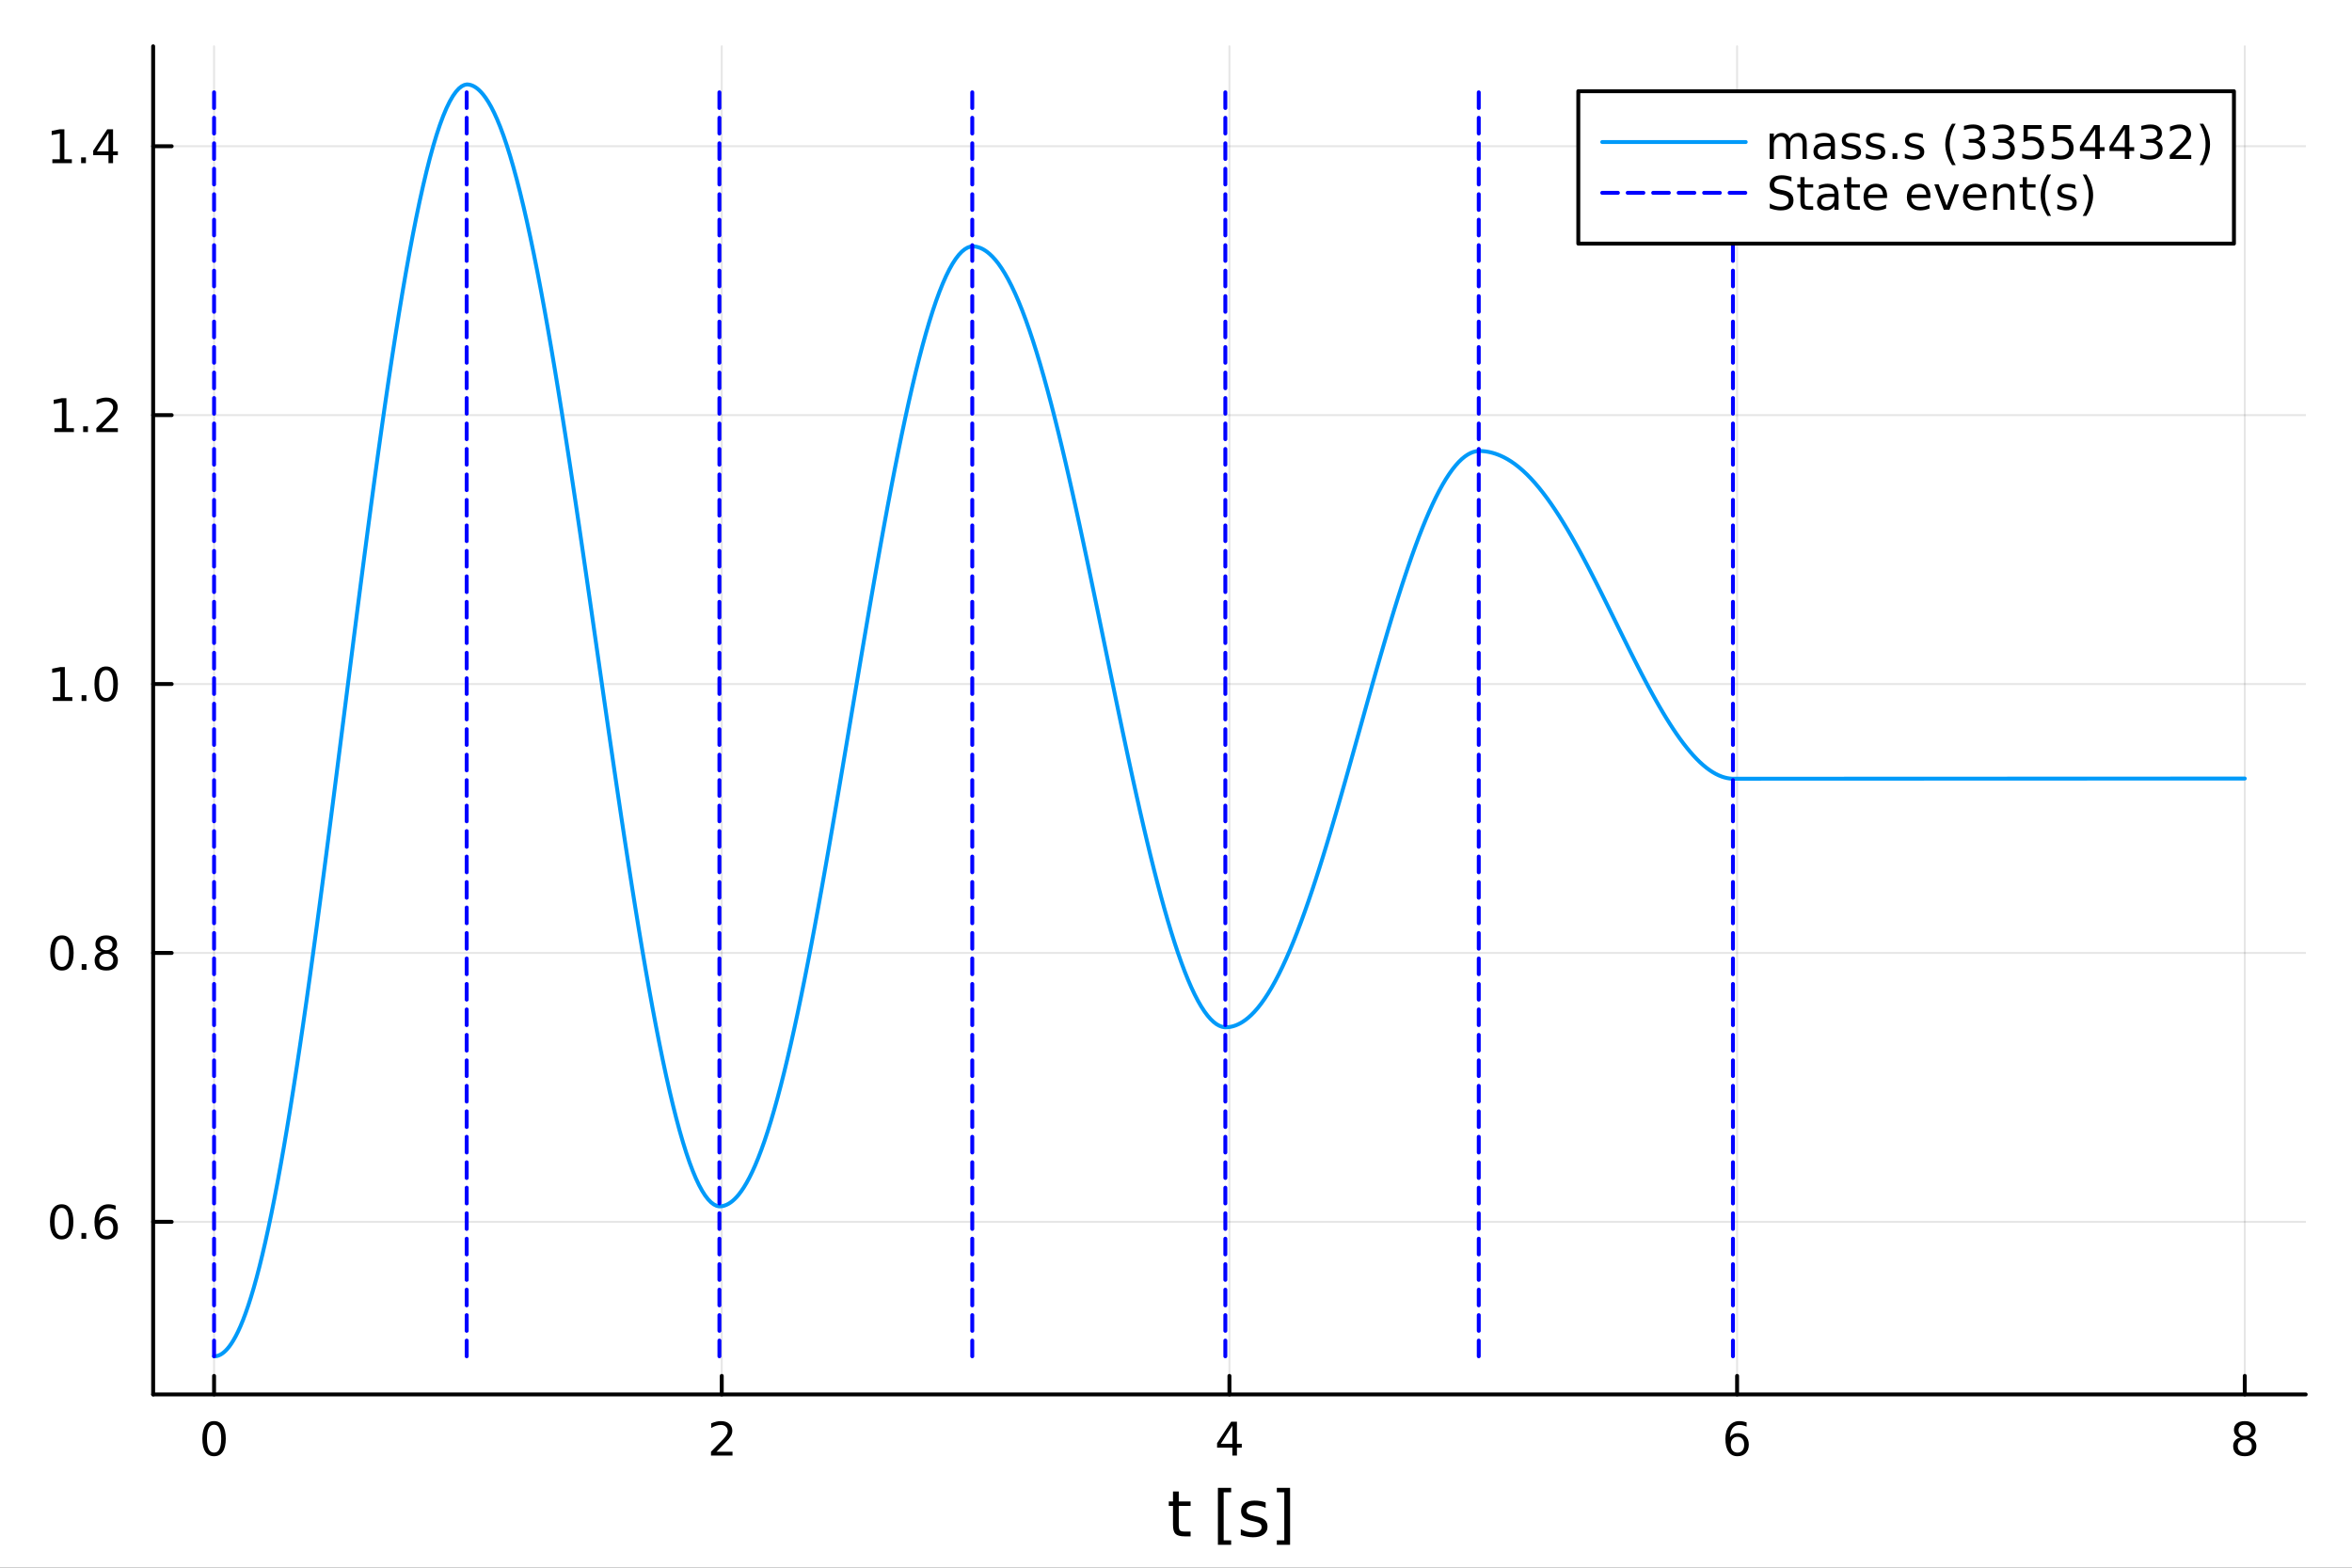 <?xml version="1.0" encoding="utf-8"?>
<svg xmlns="http://www.w3.org/2000/svg" xmlns:xlink="http://www.w3.org/1999/xlink" width="600" height="400" viewBox="0 0 2400 1600">
<rect x="0" y="0" width="2400" height="1600" fill="#333333" stroke="none"/>
<defs>
  <clipPath id="clip260">
    <rect x="0" y="0" width="2400" height="1600"/>
  </clipPath>
</defs>
<path clip-path="url(#clip260)" d="M0 1600 L2400 1600 L2400 0 L0 0  Z" fill="#ffffff" fill-rule="evenodd" fill-opacity="1"/>
<defs>
  <clipPath id="clip261">
    <rect x="480" y="0" width="1681" height="1600"/>
  </clipPath>
</defs>
<path clip-path="url(#clip260)" d="M156.274 1423.18 L2352.76 1423.18 L2352.76 47.244 L156.274 47.244  Z" fill="#ffffff" fill-rule="evenodd" fill-opacity="1"/>
<defs>
  <clipPath id="clip262">
    <rect x="156" y="47" width="2197" height="1377"/>
  </clipPath>
</defs>
<polyline clip-path="url(#clip262)" style="stroke:#000000; stroke-linecap:round; stroke-linejoin:round; stroke-width:2; stroke-opacity:0.1; fill:none" points="218.439,1423.18 218.439,47.244 "/>
<polyline clip-path="url(#clip262)" style="stroke:#000000; stroke-linecap:round; stroke-linejoin:round; stroke-width:2; stroke-opacity:0.1; fill:none" points="736.477,1423.18 736.477,47.244 "/>
<polyline clip-path="url(#clip262)" style="stroke:#000000; stroke-linecap:round; stroke-linejoin:round; stroke-width:2; stroke-opacity:0.1; fill:none" points="1254.52,1423.18 1254.52,47.244 "/>
<polyline clip-path="url(#clip262)" style="stroke:#000000; stroke-linecap:round; stroke-linejoin:round; stroke-width:2; stroke-opacity:0.1; fill:none" points="1772.55,1423.18 1772.55,47.244 "/>
<polyline clip-path="url(#clip262)" style="stroke:#000000; stroke-linecap:round; stroke-linejoin:round; stroke-width:2; stroke-opacity:0.1; fill:none" points="2290.59,1423.18 2290.59,47.244 "/>
<polyline clip-path="url(#clip260)" style="stroke:#000000; stroke-linecap:round; stroke-linejoin:round; stroke-width:4; stroke-opacity:1; fill:none" points="156.274,1423.18 2352.76,1423.18 "/>
<polyline clip-path="url(#clip260)" style="stroke:#000000; stroke-linecap:round; stroke-linejoin:round; stroke-width:4; stroke-opacity:1; fill:none" points="218.439,1423.18 218.439,1404.28 "/>
<polyline clip-path="url(#clip260)" style="stroke:#000000; stroke-linecap:round; stroke-linejoin:round; stroke-width:4; stroke-opacity:1; fill:none" points="736.477,1423.18 736.477,1404.28 "/>
<polyline clip-path="url(#clip260)" style="stroke:#000000; stroke-linecap:round; stroke-linejoin:round; stroke-width:4; stroke-opacity:1; fill:none" points="1254.52,1423.18 1254.52,1404.28 "/>
<polyline clip-path="url(#clip260)" style="stroke:#000000; stroke-linecap:round; stroke-linejoin:round; stroke-width:4; stroke-opacity:1; fill:none" points="1772.55,1423.18 1772.55,1404.28 "/>
<polyline clip-path="url(#clip260)" style="stroke:#000000; stroke-linecap:round; stroke-linejoin:round; stroke-width:4; stroke-opacity:1; fill:none" points="2290.59,1423.18 2290.59,1404.28 "/>
<path clip-path="url(#clip260)" d="M218.439 1454.1 Q214.828 1454.1 212.999 1457.66 Q211.193 1461.2 211.193 1468.33 Q211.193 1475.44 212.999 1479.01 Q214.828 1482.55 218.439 1482.55 Q222.073 1482.55 223.879 1479.01 Q225.707 1475.44 225.707 1468.33 Q225.707 1461.2 223.879 1457.66 Q222.073 1454.1 218.439 1454.1 M218.439 1450.39 Q224.249 1450.39 227.304 1455 Q230.383 1459.58 230.383 1468.33 Q230.383 1477.06 227.304 1481.67 Q224.249 1486.25 218.439 1486.25 Q212.629 1486.25 209.55 1481.67 Q206.494 1477.06 206.494 1468.33 Q206.494 1459.58 209.55 1455 Q212.629 1450.39 218.439 1450.39 Z" fill="#000000" fill-rule="evenodd" fill-opacity="1" /><path clip-path="url(#clip260)" d="M731.13 1481.64 L747.449 1481.64 L747.449 1485.58 L725.505 1485.58 L725.505 1481.64 Q728.167 1478.89 732.75 1474.26 Q737.357 1469.61 738.537 1468.27 Q740.782 1465.74 741.662 1464.01 Q742.565 1462.25 742.565 1460.56 Q742.565 1457.8 740.62 1456.07 Q738.699 1454.33 735.597 1454.33 Q733.398 1454.33 730.945 1455.09 Q728.514 1455.86 725.736 1457.41 L725.736 1452.69 Q728.56 1451.55 731.014 1450.97 Q733.468 1450.39 735.505 1450.39 Q740.875 1450.39 744.069 1453.08 Q747.264 1455.77 747.264 1460.26 Q747.264 1462.39 746.454 1464.31 Q745.667 1466.2 743.56 1468.8 Q742.981 1469.47 739.88 1472.69 Q736.778 1475.88 731.13 1481.64 Z" fill="#000000" fill-rule="evenodd" fill-opacity="1" /><path clip-path="url(#clip260)" d="M1257.52 1455.09 L1245.72 1473.54 L1257.52 1473.54 L1257.52 1455.09 M1256.3 1451.02 L1262.18 1451.02 L1262.18 1473.54 L1267.11 1473.54 L1267.11 1477.43 L1262.18 1477.43 L1262.18 1485.58 L1257.52 1485.58 L1257.52 1477.43 L1241.92 1477.43 L1241.92 1472.92 L1256.3 1451.02 Z" fill="#000000" fill-rule="evenodd" fill-opacity="1" /><path clip-path="url(#clip260)" d="M1772.96 1466.44 Q1769.81 1466.44 1767.96 1468.59 Q1766.13 1470.74 1766.13 1474.49 Q1766.13 1478.22 1767.96 1480.39 Q1769.81 1482.55 1772.96 1482.55 Q1776.11 1482.55 1777.94 1480.39 Q1779.79 1478.22 1779.79 1474.49 Q1779.79 1470.74 1777.94 1468.59 Q1776.11 1466.44 1772.96 1466.44 M1782.24 1451.78 L1782.24 1456.04 Q1780.48 1455.21 1778.68 1454.77 Q1776.89 1454.33 1775.13 1454.33 Q1770.5 1454.33 1768.05 1457.45 Q1765.62 1460.58 1765.27 1466.9 Q1766.64 1464.89 1768.7 1463.82 Q1770.76 1462.73 1773.24 1462.73 Q1778.44 1462.73 1781.45 1465.9 Q1784.49 1469.05 1784.49 1474.49 Q1784.49 1479.82 1781.34 1483.03 Q1778.19 1486.25 1772.96 1486.25 Q1766.96 1486.25 1763.79 1481.67 Q1760.62 1477.06 1760.62 1468.33 Q1760.62 1460.14 1764.51 1455.28 Q1768.4 1450.39 1774.95 1450.39 Q1776.71 1450.39 1778.49 1450.74 Q1780.3 1451.09 1782.24 1451.78 Z" fill="#000000" fill-rule="evenodd" fill-opacity="1" /><path clip-path="url(#clip260)" d="M2290.59 1469.17 Q2287.26 1469.17 2285.34 1470.95 Q2283.44 1472.73 2283.44 1475.86 Q2283.44 1478.98 2285.34 1480.77 Q2287.26 1482.55 2290.59 1482.55 Q2293.92 1482.55 2295.85 1480.77 Q2297.77 1478.96 2297.77 1475.86 Q2297.77 1472.73 2295.85 1470.95 Q2293.95 1469.17 2290.59 1469.17 M2285.92 1467.18 Q2282.91 1466.44 2281.22 1464.38 Q2279.55 1462.32 2279.55 1459.35 Q2279.55 1455.21 2282.49 1452.8 Q2285.45 1450.39 2290.59 1450.39 Q2295.75 1450.39 2298.69 1452.8 Q2301.63 1455.21 2301.63 1459.35 Q2301.63 1462.32 2299.94 1464.38 Q2298.28 1466.44 2295.29 1467.18 Q2298.67 1467.96 2300.54 1470.26 Q2302.44 1472.55 2302.44 1475.86 Q2302.44 1480.88 2299.36 1483.57 Q2296.31 1486.25 2290.59 1486.25 Q2284.87 1486.25 2281.8 1483.57 Q2278.74 1480.88 2278.74 1475.86 Q2278.74 1472.55 2280.64 1470.26 Q2282.54 1467.96 2285.92 1467.18 M2284.2 1459.79 Q2284.2 1462.48 2285.87 1463.98 Q2287.56 1465.49 2290.59 1465.49 Q2293.6 1465.49 2295.29 1463.98 Q2297 1462.48 2297 1459.79 Q2297 1457.11 2295.29 1455.6 Q2293.6 1454.1 2290.59 1454.1 Q2287.56 1454.1 2285.87 1455.6 Q2284.2 1457.11 2284.2 1459.79 Z" fill="#000000" fill-rule="evenodd" fill-opacity="1" /><path clip-path="url(#clip260)" d="M1202.83 1522.27 L1202.83 1532.4 L1214.89 1532.4 L1214.89 1536.95 L1202.83 1536.95 L1202.83 1556.3 Q1202.83 1560.66 1204 1561.9 Q1205.21 1563.14 1208.87 1563.14 L1214.89 1563.14 L1214.89 1568.04 L1208.87 1568.04 Q1202.09 1568.04 1199.52 1565.53 Q1196.94 1562.98 1196.94 1556.3 L1196.94 1536.95 L1192.64 1536.95 L1192.64 1532.4 L1196.94 1532.4 L1196.94 1522.27 L1202.83 1522.27 Z" fill="#000000" fill-rule="evenodd" fill-opacity="1" /><path clip-path="url(#clip260)" d="M1242.77 1518.52 L1256.27 1518.52 L1256.27 1523.07 L1248.63 1523.07 L1248.63 1572.09 L1256.27 1572.09 L1256.27 1576.64 L1242.77 1576.64 L1242.77 1518.52 Z" fill="#000000" fill-rule="evenodd" fill-opacity="1" /><path clip-path="url(#clip260)" d="M1291.47 1533.45 L1291.47 1538.98 Q1288.99 1537.71 1286.31 1537.07 Q1283.64 1536.44 1280.77 1536.44 Q1276.41 1536.44 1274.22 1537.77 Q1272.05 1539.11 1272.05 1541.79 Q1272.05 1543.82 1273.61 1545 Q1275.17 1546.15 1279.88 1547.2 L1281.89 1547.64 Q1288.13 1548.98 1290.74 1551.43 Q1293.38 1553.85 1293.38 1558.21 Q1293.38 1563.17 1289.43 1566.07 Q1285.52 1568.97 1278.64 1568.97 Q1275.78 1568.97 1272.66 1568.39 Q1269.57 1567.85 1266.13 1566.74 L1266.13 1560.69 Q1269.38 1562.38 1272.53 1563.24 Q1275.68 1564.07 1278.77 1564.07 Q1282.91 1564.07 1285.13 1562.66 Q1287.36 1561.23 1287.36 1558.65 Q1287.36 1556.27 1285.74 1554.99 Q1284.15 1553.72 1278.7 1552.54 L1276.67 1552.07 Q1271.23 1550.92 1268.81 1548.56 Q1266.39 1546.18 1266.39 1542.04 Q1266.39 1537.01 1269.95 1534.27 Q1273.52 1531.54 1280.07 1531.54 Q1283.32 1531.54 1286.18 1532.01 Q1289.05 1532.49 1291.47 1533.45 Z" fill="#000000" fill-rule="evenodd" fill-opacity="1" /><path clip-path="url(#clip260)" d="M1316.39 1518.52 L1316.39 1576.64 L1302.89 1576.64 L1302.89 1572.09 L1310.5 1572.09 L1310.5 1523.07 L1302.89 1523.07 L1302.89 1518.52 L1316.39 1518.52 Z" fill="#000000" fill-rule="evenodd" fill-opacity="1" /><polyline clip-path="url(#clip262)" style="stroke:#000000; stroke-linecap:round; stroke-linejoin:round; stroke-width:2; stroke-opacity:0.1; fill:none" points="156.274,1247.02 2352.76,1247.02 "/>
<polyline clip-path="url(#clip262)" style="stroke:#000000; stroke-linecap:round; stroke-linejoin:round; stroke-width:2; stroke-opacity:0.1; fill:none" points="156.274,972.57 2352.76,972.57 "/>
<polyline clip-path="url(#clip262)" style="stroke:#000000; stroke-linecap:round; stroke-linejoin:round; stroke-width:2; stroke-opacity:0.1; fill:none" points="156.274,698.124 2352.76,698.124 "/>
<polyline clip-path="url(#clip262)" style="stroke:#000000; stroke-linecap:round; stroke-linejoin:round; stroke-width:2; stroke-opacity:0.1; fill:none" points="156.274,423.678 2352.76,423.678 "/>
<polyline clip-path="url(#clip262)" style="stroke:#000000; stroke-linecap:round; stroke-linejoin:round; stroke-width:2; stroke-opacity:0.1; fill:none" points="156.274,149.232 2352.76,149.232 "/>
<polyline clip-path="url(#clip260)" style="stroke:#000000; stroke-linecap:round; stroke-linejoin:round; stroke-width:4; stroke-opacity:1; fill:none" points="156.274,1423.18 156.274,47.244 "/>
<polyline clip-path="url(#clip260)" style="stroke:#000000; stroke-linecap:round; stroke-linejoin:round; stroke-width:4; stroke-opacity:1; fill:none" points="156.274,1247.02 175.172,1247.02 "/>
<polyline clip-path="url(#clip260)" style="stroke:#000000; stroke-linecap:round; stroke-linejoin:round; stroke-width:4; stroke-opacity:1; fill:none" points="156.274,972.57 175.172,972.57 "/>
<polyline clip-path="url(#clip260)" style="stroke:#000000; stroke-linecap:round; stroke-linejoin:round; stroke-width:4; stroke-opacity:1; fill:none" points="156.274,698.124 175.172,698.124 "/>
<polyline clip-path="url(#clip260)" style="stroke:#000000; stroke-linecap:round; stroke-linejoin:round; stroke-width:4; stroke-opacity:1; fill:none" points="156.274,423.678 175.172,423.678 "/>
<polyline clip-path="url(#clip260)" style="stroke:#000000; stroke-linecap:round; stroke-linejoin:round; stroke-width:4; stroke-opacity:1; fill:none" points="156.274,149.232 175.172,149.232 "/>
<path clip-path="url(#clip260)" d="M62.937 1232.81 Q59.325 1232.81 57.497 1236.38 Q55.691 1239.92 55.691 1247.05 Q55.691 1254.16 57.497 1257.72 Q59.325 1261.26 62.937 1261.26 Q66.571 1261.26 68.376 1257.72 Q70.205 1254.16 70.205 1247.05 Q70.205 1239.92 68.376 1236.38 Q66.571 1232.81 62.937 1232.81 M62.937 1229.11 Q68.747 1229.11 71.802 1233.72 Q74.881 1238.3 74.881 1247.05 Q74.881 1255.78 71.802 1260.38 Q68.747 1264.97 62.937 1264.97 Q57.126 1264.97 54.048 1260.38 Q50.992 1255.78 50.992 1247.05 Q50.992 1238.3 54.048 1233.72 Q57.126 1229.11 62.937 1229.11 Z" fill="#000000" fill-rule="evenodd" fill-opacity="1" /><path clip-path="url(#clip260)" d="M83.098 1258.42 L87.983 1258.42 L87.983 1264.3 L83.098 1264.3 L83.098 1258.42 Z" fill="#000000" fill-rule="evenodd" fill-opacity="1" /><path clip-path="url(#clip260)" d="M108.746 1245.15 Q105.598 1245.15 103.746 1247.3 Q101.918 1249.46 101.918 1253.21 Q101.918 1256.93 103.746 1259.11 Q105.598 1261.26 108.746 1261.26 Q111.895 1261.26 113.723 1259.11 Q115.575 1256.93 115.575 1253.21 Q115.575 1249.46 113.723 1247.3 Q111.895 1245.15 108.746 1245.15 M118.029 1230.5 L118.029 1234.76 Q116.27 1233.93 114.464 1233.49 Q112.682 1233.05 110.922 1233.05 Q106.293 1233.05 103.839 1236.17 Q101.409 1239.3 101.061 1245.61 Q102.427 1243.6 104.487 1242.54 Q106.547 1241.45 109.024 1241.45 Q114.233 1241.45 117.242 1244.62 Q120.274 1247.77 120.274 1253.21 Q120.274 1258.53 117.126 1261.75 Q113.978 1264.97 108.746 1264.97 Q102.751 1264.97 99.58 1260.38 Q96.409 1255.78 96.409 1247.05 Q96.409 1238.86 100.297 1233.99 Q104.186 1229.11 110.737 1229.11 Q112.496 1229.11 114.279 1229.46 Q116.084 1229.8 118.029 1230.5 Z" fill="#000000" fill-rule="evenodd" fill-opacity="1" /><path clip-path="url(#clip260)" d="M63.191 958.368 Q59.58 958.368 57.751 961.933 Q55.946 965.475 55.946 972.604 Q55.946 979.711 57.751 983.276 Q59.58 986.817 63.191 986.817 Q66.825 986.817 68.631 983.276 Q70.46 979.711 70.46 972.604 Q70.46 965.475 68.631 961.933 Q66.825 958.368 63.191 958.368 M63.191 954.665 Q69.001 954.665 72.057 959.271 Q75.135 963.854 75.135 972.604 Q75.135 981.331 72.057 985.938 Q69.001 990.521 63.191 990.521 Q57.381 990.521 54.302 985.938 Q51.247 981.331 51.247 972.604 Q51.247 963.854 54.302 959.271 Q57.381 954.665 63.191 954.665 Z" fill="#000000" fill-rule="evenodd" fill-opacity="1" /><path clip-path="url(#clip260)" d="M83.353 983.97 L88.237 983.97 L88.237 989.85 L83.353 989.85 L83.353 983.97 Z" fill="#000000" fill-rule="evenodd" fill-opacity="1" /><path clip-path="url(#clip260)" d="M108.422 973.438 Q105.089 973.438 103.168 975.22 Q101.27 977.002 101.27 980.127 Q101.27 983.252 103.168 985.035 Q105.089 986.817 108.422 986.817 Q111.756 986.817 113.677 985.035 Q115.598 983.229 115.598 980.127 Q115.598 977.002 113.677 975.22 Q111.779 973.438 108.422 973.438 M103.746 971.447 Q100.737 970.706 99.047 968.646 Q97.381 966.586 97.381 963.623 Q97.381 959.479 100.321 957.072 Q103.284 954.665 108.422 954.665 Q113.584 954.665 116.524 957.072 Q119.464 959.479 119.464 963.623 Q119.464 966.586 117.774 968.646 Q116.108 970.706 113.121 971.447 Q116.501 972.234 118.376 974.526 Q120.274 976.817 120.274 980.127 Q120.274 985.151 117.195 987.836 Q114.14 990.521 108.422 990.521 Q102.705 990.521 99.626 987.836 Q96.571 985.151 96.571 980.127 Q96.571 976.817 98.469 974.526 Q100.367 972.234 103.746 971.447 M102.034 964.063 Q102.034 966.748 103.7 968.252 Q105.39 969.757 108.422 969.757 Q111.432 969.757 113.121 968.252 Q114.834 966.748 114.834 964.063 Q114.834 961.378 113.121 959.873 Q111.432 958.368 108.422 958.368 Q105.39 958.368 103.7 959.873 Q102.034 961.378 102.034 964.063 Z" fill="#000000" fill-rule="evenodd" fill-opacity="1" /><path clip-path="url(#clip260)" d="M53.909 711.469 L61.548 711.469 L61.548 685.103 L53.237 686.77 L53.237 682.51 L61.501 680.844 L66.177 680.844 L66.177 711.469 L73.816 711.469 L73.816 715.404 L53.909 715.404 L53.909 711.469 Z" fill="#000000" fill-rule="evenodd" fill-opacity="1" /><path clip-path="url(#clip260)" d="M83.26 709.524 L88.145 709.524 L88.145 715.404 L83.26 715.404 L83.26 709.524 Z" fill="#000000" fill-rule="evenodd" fill-opacity="1" /><path clip-path="url(#clip260)" d="M108.33 683.923 Q104.719 683.923 102.89 687.487 Q101.084 691.029 101.084 698.159 Q101.084 705.265 102.89 708.83 Q104.719 712.371 108.33 712.371 Q111.964 712.371 113.77 708.83 Q115.598 705.265 115.598 698.159 Q115.598 691.029 113.77 687.487 Q111.964 683.923 108.33 683.923 M108.33 680.219 Q114.14 680.219 117.195 684.825 Q120.274 689.409 120.274 698.159 Q120.274 706.885 117.195 711.492 Q114.14 716.075 108.33 716.075 Q102.52 716.075 99.441 711.492 Q96.385 706.885 96.385 698.159 Q96.385 689.409 99.441 684.825 Q102.52 680.219 108.33 680.219 Z" fill="#000000" fill-rule="evenodd" fill-opacity="1" /><path clip-path="url(#clip260)" d="M55.506 437.023 L63.145 437.023 L63.145 410.657 L54.835 412.324 L54.835 408.065 L63.099 406.398 L67.774 406.398 L67.774 437.023 L75.413 437.023 L75.413 440.958 L55.506 440.958 L55.506 437.023 Z" fill="#000000" fill-rule="evenodd" fill-opacity="1" /><path clip-path="url(#clip260)" d="M84.858 435.078 L89.742 435.078 L89.742 440.958 L84.858 440.958 L84.858 435.078 Z" fill="#000000" fill-rule="evenodd" fill-opacity="1" /><path clip-path="url(#clip260)" d="M103.955 437.023 L120.274 437.023 L120.274 440.958 L98.33 440.958 L98.33 437.023 Q100.992 434.268 105.575 429.639 Q110.182 424.986 111.362 423.643 Q113.608 421.12 114.487 419.384 Q115.39 417.625 115.39 415.935 Q115.39 413.18 113.445 411.444 Q111.524 409.708 108.422 409.708 Q106.223 409.708 103.77 410.472 Q101.339 411.236 98.561 412.787 L98.561 408.065 Q101.385 406.93 103.839 406.352 Q106.293 405.773 108.33 405.773 Q113.7 405.773 116.895 408.458 Q120.089 411.143 120.089 415.634 Q120.089 417.764 119.279 419.685 Q118.492 421.583 116.385 424.176 Q115.807 424.847 112.705 428.065 Q109.603 431.259 103.955 437.023 Z" fill="#000000" fill-rule="evenodd" fill-opacity="1" /><path clip-path="url(#clip260)" d="M53.423 162.577 L61.062 162.577 L61.062 136.211 L52.751 137.878 L52.751 133.619 L61.015 131.952 L65.691 131.952 L65.691 162.577 L73.33 162.577 L73.33 166.512 L53.423 166.512 L53.423 162.577 Z" fill="#000000" fill-rule="evenodd" fill-opacity="1" /><path clip-path="url(#clip260)" d="M82.774 160.633 L87.659 160.633 L87.659 166.512 L82.774 166.512 L82.774 160.633 Z" fill="#000000" fill-rule="evenodd" fill-opacity="1" /><path clip-path="url(#clip260)" d="M110.691 136.026 L98.885 154.475 L110.691 154.475 L110.691 136.026 M109.464 131.952 L115.344 131.952 L115.344 154.475 L120.274 154.475 L120.274 158.364 L115.344 158.364 L115.344 166.512 L110.691 166.512 L110.691 158.364 L95.089 158.364 L95.089 153.85 L109.464 131.952 Z" fill="#000000" fill-rule="evenodd" fill-opacity="1" /><polyline clip-path="url(#clip262)" style="stroke:#009af9; stroke-linecap:round; stroke-linejoin:round; stroke-width:4; stroke-opacity:1; fill:none" points="218.439,1384.24 218.439,1384.24 219.036,1384.23 219.536,1384.2 220.111,1384.15 220.736,1384.05 221.426,1383.91 222.188,1383.7 223.029,1383.41 223.96,1383.03 224.992,1382.52 226.136,1381.84 227.407,1380.96 228.818,1379.82 230.38,1378.36 232.101,1376.51 233.978,1374.2 236.003,1371.36 238.163,1367.94 240.445,1363.88 242.836,1359.14 245.325,1353.67 247.901,1347.45 250.554,1340.43 253.278,1332.6 256.064,1323.92 258.907,1314.4 261.801,1304.01 264.741,1292.74 267.725,1280.59 270.747,1267.56 273.806,1253.65 276.899,1238.86 280.023,1223.19 283.178,1206.67 286.36,1189.29 289.57,1171.07 292.805,1152.03 296.064,1132.19 299.347,1111.57 302.652,1090.2 305.978,1068.1 309.324,1045.31 312.689,1021.87 316.072,997.798 319.472,973.149 322.888,947.962 326.318,922.284 329.762,896.161 333.218,869.646 336.686,842.789 340.163,815.646 343.65,788.271 347.145,760.721 350.647,733.055 354.155,705.329 357.668,677.599 361.186,649.919 364.708,622.348 368.235,594.941 371.764,567.756 375.295,540.848 378.828,514.273 382.363,488.086 385.898,462.34 389.433,437.088 392.968,412.381 396.501,388.27 400.034,364.804 403.564,342.029 407.092,319.992 410.617,298.737 414.138,278.307 417.655,258.742 421.166,240.082 424.67,222.365 428.167,205.625 431.655,189.897 435.132,175.213 438.596,161.601 442.043,149.089 445.469,137.7 448.871,127.454 452.242,118.367 455.574,110.449 458.856,103.701 462.076,98.117 465.216,93.675 468.256,90.336 471.165,88.04 473.908,86.697 476.221,86.189 476.402,86.186 476.559,86.188 476.837,86.196 477.133,86.211 477.475,86.236 477.863,86.275 478.304,86.333 478.803,86.415 479.366,86.529 480.001,86.686 480.714,86.898 481.514,87.18 482.413,87.554 483.422,88.044 484.557,88.686 485.836,89.524 487.285,90.62 488.939,92.06 490.844,93.971 493.06,96.531 495.588,99.896 498.318,104.076 501.195,109.096 504.193,115.003 507.293,121.832 510.48,129.612 513.737,138.356 517.054,148.073 520.42,158.76 523.826,170.41 527.265,183.01 530.731,196.541 534.218,210.98 537.724,226.301 541.244,242.476 544.775,259.474 548.316,277.261 551.865,295.802 555.419,315.061 558.978,334.999 562.541,355.577 566.107,376.755 569.675,398.491 573.245,420.744 576.817,443.469 580.389,466.622 583.962,490.16 587.536,514.036 591.109,538.204 594.683,562.618 598.257,587.229 601.83,611.99 605.403,636.853 608.975,661.768 612.546,686.686 616.116,711.562 619.685,736.349 623.254,760.998 626.821,785.462 630.387,809.692 633.95,833.639 637.512,857.254 641.071,880.49 644.626,903.299 648.177,925.634 651.724,947.45 655.264,968.701 658.798,989.344 662.324,1009.34 665.842,1028.64 669.35,1047.21 672.846,1065.02 676.331,1082.03 679.801,1098.21 683.257,1113.54 686.695,1127.97 690.115,1141.5 693.514,1154.11 696.891,1165.76 700.242,1176.46 703.565,1186.19 706.855,1194.95 710.108,1202.72 713.319,1209.51 716.479,1215.33 719.58,1220.19 722.608,1224.1 725.548,1227.11 728.376,1229.25 731.062,1230.59 733.563,1231.22 734.1,1231.22 734.257,1231.22 734.394,1231.22 734.647,1231.21 734.918,1231.2 735.234,1231.18 735.595,1231.16 736.006,1231.12 736.474,1231.06 737.003,1230.97 737.6,1230.86 738.272,1230.7 739.027,1230.49 739.874,1230.21 740.823,1229.85 741.885,1229.38 743.076,1228.76 744.41,1227.97 745.909,1226.94 747.592,1225.62 749.48,1223.92 751.581,1221.77 753.882,1219.08 756.359,1215.81 758.984,1211.92 761.737,1207.35 764.6,1202.08 767.557,1196.08 770.596,1189.34 773.704,1181.84 776.871,1173.56 780.091,1164.52 783.354,1154.7 786.655,1144.13 789.989,1132.8 793.352,1120.72 796.739,1107.93 800.148,1094.42 803.576,1080.23 807.021,1065.37 810.481,1049.87 813.953,1033.76 817.438,1017.06 820.933,999.799 824.437,982.015 827.951,963.737 831.471,944.999 834.999,925.836 838.532,906.286 842.071,886.385 845.614,866.173 849.162,845.69 852.712,824.975 856.266,804.072 859.821,783.021 863.379,761.866 866.937,740.648 870.496,719.412 874.055,698.199 877.615,677.047 881.174,655.999 884.734,635.096 888.293,614.38 891.851,593.893 895.409,573.674 898.964,553.765 902.519,534.205 906.071,515.034 909.62,496.289 913.166,478.008 916.709,460.229 920.248,442.986 923.783,426.314 927.312,410.248 930.835,394.818 934.35,380.058 937.858,365.996 941.357,352.661 944.844,340.08 948.318,328.278 951.777,317.279 955.219,307.103 958.638,297.77 962.032,289.296 965.396,281.692 968.722,274.968 972.003,269.128 975.229,264.167 978.387,260.076 981.462,256.834 984.434,254.406 987.278,252.745 989.959,251.782 992.108,251.441 992.259,251.439 992.39,251.44 992.641,251.444 992.909,251.452 993.223,251.466 993.583,251.488 993.996,251.521 994.465,251.568 994.997,251.635 995.597,251.727 996.273,251.852 997.033,252.02 997.884,252.243 998.838,252.535 999.906,252.916 1001.1,253.411 1002.45,254.053 1003.96,254.885 1005.68,255.969 1007.65,257.393 1009.94,259.293 1012.62,261.85 1015.58,265.108 1018.71,269.03 1021.95,273.648 1025.31,278.989 1028.74,285.066 1032.25,291.886 1035.81,299.448 1039.41,307.741 1043.04,316.753 1046.7,326.464 1050.37,336.854 1054.06,347.899 1057.75,359.571 1061.45,371.842 1065.15,384.684 1068.84,398.065 1072.54,411.956 1076.23,426.323 1079.92,441.136 1083.61,456.361 1087.29,471.965 1090.96,487.917 1094.63,504.182 1098.29,520.726 1101.95,537.517 1105.6,554.521 1109.25,571.702 1112.89,589.029 1116.52,606.465 1120.15,623.977 1123.77,641.531 1127.39,659.091 1131,676.625 1134.61,694.101 1138.21,711.486 1141.81,728.748 1145.4,745.854 1148.99,762.77 1152.57,779.465 1156.15,795.905 1159.73,812.058 1163.29,827.892 1166.86,843.377 1170.42,858.481 1173.97,873.175 1177.51,887.429 1181.05,901.214 1184.57,914.504 1188.09,927.271 1191.6,939.492 1195.09,951.14 1198.58,962.195 1202.04,972.636 1205.49,982.442 1208.92,991.596 1212.33,1000.08 1215.72,1007.89 1219.07,1015 1222.4,1021.42 1225.68,1027.12 1228.92,1032.12 1232.11,1036.42 1235.24,1040.02 1238.29,1042.94 1241.25,1045.21 1244.11,1046.84 1246.82,1047.9 1249.37,1048.44 1250.34,1048.47 1250.49,1048.47 1250.61,1048.47 1250.86,1048.46 1251.13,1048.46 1251.45,1048.45 1251.81,1048.43 1252.23,1048.41 1252.71,1048.37 1253.25,1048.32 1253.86,1048.26 1254.56,1048.16 1255.33,1048.04 1256.2,1047.87 1257.17,1047.65 1258.26,1047.37 1259.48,1047 1260.83,1046.53 1262.35,1045.92 1264.07,1045.13 1266,1044.11 1268.21,1042.78 1270.75,1041.03 1273.6,1038.79 1276.67,1036.03 1279.91,1032.75 1283.27,1028.92 1286.73,1024.54 1290.27,1019.59 1293.88,1014.08 1297.54,1008.01 1301.23,1001.39 1304.96,994.229 1308.7,986.55 1312.46,978.37 1316.22,969.708 1320,960.587 1323.77,951.03 1327.54,941.061 1331.31,930.706 1335.07,919.988 1338.83,908.933 1342.58,897.568 1346.32,885.917 1350.05,874.007 1353.78,861.864 1357.5,849.514 1361.2,836.983 1364.9,824.298 1368.59,811.485 1372.28,798.57 1375.95,785.579 1379.61,772.538 1383.27,759.474 1386.92,746.412 1390.56,733.379 1394.19,720.398 1397.82,707.491 1401.43,694.686 1405.04,682.004 1408.65,669.472 1412.25,657.112 1415.84,644.949 1419.42,633.005 1422.99,621.305 1426.56,609.871 1430.12,598.726 1433.68,587.89 1437.22,577.386 1440.75,567.234 1444.28,557.454 1447.79,548.066 1451.29,539.088 1454.78,530.538 1458.25,522.433 1461.71,514.787 1465.15,507.616 1468.57,500.933 1471.96,494.75 1475.33,489.075 1478.67,483.918 1481.97,479.283 1485.23,475.175 1488.44,471.592 1491.59,468.532 1494.68,465.986 1497.69,463.941 1500.61,462.38 1503.42,461.274 1506.08,460.588 1508.57,460.275 1508.94,460.276 1509.07,460.276 1509.19,460.276 1509.44,460.278 1509.72,460.281 1510.05,460.287 1510.44,460.296 1510.89,460.31 1511.41,460.332 1512,460.362 1512.66,460.405 1513.42,460.464 1514.26,460.543 1515.21,460.648 1516.27,460.787 1517.45,460.968 1518.77,461.202 1520.24,461.504 1521.88,461.892 1523.72,462.391 1525.81,463.038 1528.2,463.885 1531.01,465.025 1534.43,466.623 1538.18,468.642 1542,471.005 1545.93,473.746 1549.94,476.869 1554.01,480.371 1558.12,484.246 1562.25,488.481 1566.39,493.062 1570.54,497.972 1574.68,503.194 1578.81,508.708 1582.93,514.495 1587.02,520.535 1591.1,526.809 1595.15,533.297 1599.18,539.98 1603.18,546.84 1607.16,553.857 1611.12,561.013 1615.05,568.291 1618.96,575.673 1622.85,583.142 1626.71,590.681 1630.56,598.274 1634.38,605.904 1638.18,613.556 1641.97,621.213 1645.73,628.861 1649.48,636.484 1653.2,644.067 1656.92,651.598 1660.61,659.063 1664.29,666.447 1667.96,673.736 1671.61,680.918 1675.25,687.979 1678.87,694.905 1682.48,701.684 1686.08,708.304 1689.66,714.75 1693.23,721.012 1696.78,727.078 1700.32,732.936 1703.85,738.575 1707.35,743.984 1710.84,749.155 1714.31,754.076 1717.77,758.739 1721.2,763.135 1724.6,767.259 1727.99,771.101 1731.34,774.658 1734.66,777.924 1737.96,780.895 1741.21,783.569 1744.42,785.945 1747.58,788.024 1750.69,789.807 1753.74,791.301 1756.71,792.51 1759.6,793.447 1762.39,794.124 1765.06,794.558 1767.59,794.774 1768.33,794.779 1768.46,794.779 1768.58,794.779 1769.69,794.778 1780.88,794.774 1801.6,794.766 1822.32,794.758 1843.05,794.75 1863.77,794.742 1884.49,794.734 1905.21,794.726 1925.93,794.719 1946.65,794.711 1967.38,794.703 1988.1,794.695 2008.82,794.687 2029.54,794.679 2050.26,794.671 2070.98,794.663 2091.7,794.655 2112.43,794.647 2133.15,794.639 2153.87,794.631 2174.59,794.623 2195.31,794.615 2216.03,794.607 2236.76,794.599 2257.48,794.591 2278.2,794.584 2290.59,794.579 "/>
<polyline clip-path="url(#clip262)" style="stroke:#0000ff; stroke-linecap:round; stroke-linejoin:round; stroke-width:4; stroke-opacity:1; fill:none" stroke-dasharray="16, 10" points="218.439,1384.24 218.439,86.186 "/>
<polyline clip-path="url(#clip262)" style="stroke:#0000ff; stroke-linecap:round; stroke-linejoin:round; stroke-width:4; stroke-opacity:1; fill:none" stroke-dasharray="16, 10" points="476.221,1384.24 476.221,86.186 "/>
<polyline clip-path="url(#clip262)" style="stroke:#0000ff; stroke-linecap:round; stroke-linejoin:round; stroke-width:4; stroke-opacity:1; fill:none" stroke-dasharray="16, 10" points="734.1,1384.24 734.1,86.186 "/>
<polyline clip-path="url(#clip262)" style="stroke:#0000ff; stroke-linecap:round; stroke-linejoin:round; stroke-width:4; stroke-opacity:1; fill:none" stroke-dasharray="16, 10" points="992.108,1384.24 992.108,86.186 "/>
<polyline clip-path="url(#clip262)" style="stroke:#0000ff; stroke-linecap:round; stroke-linejoin:round; stroke-width:4; stroke-opacity:1; fill:none" stroke-dasharray="16, 10" points="1250.34,1384.24 1250.34,86.186 "/>
<polyline clip-path="url(#clip262)" style="stroke:#0000ff; stroke-linecap:round; stroke-linejoin:round; stroke-width:4; stroke-opacity:1; fill:none" stroke-dasharray="16, 10" points="1508.94,1384.24 1508.94,86.186 "/>
<polyline clip-path="url(#clip262)" style="stroke:#0000ff; stroke-linecap:round; stroke-linejoin:round; stroke-width:4; stroke-opacity:1; fill:none" stroke-dasharray="16, 10" points="1768.33,1384.24 1768.33,86.186 "/>
<path clip-path="url(#clip260)" d="M1610.52 248.629 L2279.54 248.629 L2279.54 93.109 L1610.52 93.109  Z" fill="#ffffff" fill-rule="evenodd" fill-opacity="1"/>
<polyline clip-path="url(#clip260)" style="stroke:#000000; stroke-linecap:round; stroke-linejoin:round; stroke-width:4; stroke-opacity:1; fill:none" points="1610.52,248.629 2279.54,248.629 2279.54,93.109 1610.52,93.109 1610.52,248.629 "/>
<polyline clip-path="url(#clip260)" style="stroke:#009af9; stroke-linecap:round; stroke-linejoin:round; stroke-width:4; stroke-opacity:1; fill:none" points="1634.92,144.949 1781.36,144.949 "/>
<path clip-path="url(#clip260)" d="M1826.11 141.28 Q1827.71 138.409 1829.93 137.044 Q1832.15 135.678 1835.16 135.678 Q1839.21 135.678 1841.41 138.525 Q1843.61 141.349 1843.61 146.581 L1843.61 162.229 L1839.33 162.229 L1839.33 146.719 Q1839.33 142.993 1838.01 141.187 Q1836.69 139.382 1833.98 139.382 Q1830.67 139.382 1828.75 141.581 Q1826.83 143.78 1826.83 147.576 L1826.83 162.229 L1822.54 162.229 L1822.54 146.719 Q1822.54 142.969 1821.22 141.187 Q1819.91 139.382 1817.15 139.382 Q1813.89 139.382 1811.97 141.604 Q1810.04 143.803 1810.04 147.576 L1810.04 162.229 L1805.76 162.229 L1805.76 136.303 L1810.04 136.303 L1810.04 140.331 Q1811.5 137.946 1813.54 136.812 Q1815.58 135.678 1818.38 135.678 Q1821.2 135.678 1823.17 137.113 Q1825.16 138.548 1826.11 141.28 Z" fill="#000000" fill-rule="evenodd" fill-opacity="1" /><path clip-path="url(#clip260)" d="M1863.89 149.196 Q1858.72 149.196 1856.73 150.377 Q1854.74 151.557 1854.74 154.405 Q1854.74 156.673 1856.22 158.016 Q1857.73 159.335 1860.3 159.335 Q1863.84 159.335 1865.97 156.835 Q1868.12 154.312 1868.12 150.145 L1868.12 149.196 L1863.89 149.196 M1872.38 147.437 L1872.38 162.229 L1868.12 162.229 L1868.12 158.293 Q1866.66 160.655 1864.49 161.789 Q1862.31 162.9 1859.16 162.9 Q1855.18 162.9 1852.82 160.678 Q1850.48 158.432 1850.48 154.682 Q1850.48 150.307 1853.4 148.085 Q1856.34 145.863 1862.15 145.863 L1868.12 145.863 L1868.12 145.446 Q1868.12 142.507 1866.18 140.909 Q1864.26 139.289 1860.76 139.289 Q1858.54 139.289 1856.43 139.821 Q1854.33 140.354 1852.38 141.419 L1852.38 137.483 Q1854.72 136.581 1856.92 136.141 Q1859.12 135.678 1861.2 135.678 Q1866.83 135.678 1869.6 138.594 Q1872.38 141.511 1872.38 147.437 Z" fill="#000000" fill-rule="evenodd" fill-opacity="1" /><path clip-path="url(#clip260)" d="M1897.68 137.067 L1897.68 141.094 Q1895.88 140.169 1893.93 139.706 Q1891.99 139.243 1889.9 139.243 Q1886.73 139.243 1885.14 140.215 Q1883.56 141.187 1883.56 143.131 Q1883.56 144.613 1884.7 145.469 Q1885.83 146.303 1889.26 147.067 L1890.72 147.391 Q1895.25 148.363 1897.15 150.145 Q1899.07 151.905 1899.07 155.076 Q1899.07 158.687 1896.2 160.793 Q1893.35 162.9 1888.35 162.9 Q1886.27 162.9 1884 162.483 Q1881.76 162.09 1879.26 161.28 L1879.26 156.881 Q1881.62 158.108 1883.91 158.733 Q1886.2 159.335 1888.45 159.335 Q1891.46 159.335 1893.08 158.317 Q1894.7 157.275 1894.7 155.4 Q1894.7 153.664 1893.52 152.738 Q1892.36 151.812 1888.4 150.956 L1886.92 150.608 Q1882.96 149.775 1881.2 148.062 Q1879.44 146.326 1879.44 143.317 Q1879.44 139.659 1882.03 137.669 Q1884.63 135.678 1889.4 135.678 Q1891.76 135.678 1893.84 136.025 Q1895.92 136.372 1897.68 137.067 Z" fill="#000000" fill-rule="evenodd" fill-opacity="1" /><path clip-path="url(#clip260)" d="M1922.38 137.067 L1922.38 141.094 Q1920.58 140.169 1918.63 139.706 Q1916.69 139.243 1914.6 139.243 Q1911.43 139.243 1909.84 140.215 Q1908.26 141.187 1908.26 143.131 Q1908.26 144.613 1909.4 145.469 Q1910.53 146.303 1913.96 147.067 L1915.41 147.391 Q1919.95 148.363 1921.85 150.145 Q1923.77 151.905 1923.77 155.076 Q1923.77 158.687 1920.9 160.793 Q1918.05 162.9 1913.05 162.9 Q1910.97 162.9 1908.7 162.483 Q1906.46 162.09 1903.96 161.28 L1903.96 156.881 Q1906.32 158.108 1908.61 158.733 Q1910.9 159.335 1913.15 159.335 Q1916.15 159.335 1917.78 158.317 Q1919.4 157.275 1919.4 155.4 Q1919.4 153.664 1918.22 152.738 Q1917.06 151.812 1913.1 150.956 L1911.62 150.608 Q1907.66 149.775 1905.9 148.062 Q1904.14 146.326 1904.14 143.317 Q1904.14 139.659 1906.73 137.669 Q1909.33 135.678 1914.09 135.678 Q1916.46 135.678 1918.54 136.025 Q1920.62 136.372 1922.38 137.067 Z" fill="#000000" fill-rule="evenodd" fill-opacity="1" /><path clip-path="url(#clip260)" d="M1931.15 156.349 L1936.04 156.349 L1936.04 162.229 L1931.15 162.229 L1931.15 156.349 Z" fill="#000000" fill-rule="evenodd" fill-opacity="1" /><path clip-path="url(#clip260)" d="M1962.15 137.067 L1962.15 141.094 Q1960.34 140.169 1958.4 139.706 Q1956.46 139.243 1954.37 139.243 Q1951.2 139.243 1949.6 140.215 Q1948.03 141.187 1948.03 143.131 Q1948.03 144.613 1949.16 145.469 Q1950.3 146.303 1953.72 147.067 L1955.18 147.391 Q1959.72 148.363 1961.62 150.145 Q1963.54 151.905 1963.54 155.076 Q1963.54 158.687 1960.67 160.793 Q1957.82 162.9 1952.82 162.9 Q1950.74 162.9 1948.47 162.483 Q1946.22 162.09 1943.72 161.28 L1943.72 156.881 Q1946.09 158.108 1948.38 158.733 Q1950.67 159.335 1952.91 159.335 Q1955.92 159.335 1957.54 158.317 Q1959.16 157.275 1959.16 155.4 Q1959.16 153.664 1957.98 152.738 Q1956.83 151.812 1952.87 150.956 L1951.39 150.608 Q1947.43 149.775 1945.67 148.062 Q1943.91 146.326 1943.91 143.317 Q1943.91 139.659 1946.5 137.669 Q1949.09 135.678 1953.86 135.678 Q1956.22 135.678 1958.31 136.025 Q1960.39 136.372 1962.15 137.067 Z" fill="#000000" fill-rule="evenodd" fill-opacity="1" /><path clip-path="url(#clip260)" d="M1995.62 126.257 Q1992.52 131.581 1991.02 136.789 Q1989.51 141.997 1989.51 147.344 Q1989.51 152.692 1991.02 157.946 Q1992.54 163.178 1995.62 168.479 L1991.92 168.479 Q1988.45 163.039 1986.71 157.784 Q1985 152.53 1985 147.344 Q1985 142.182 1986.71 136.951 Q1988.42 131.72 1991.92 126.257 L1995.62 126.257 Z" fill="#000000" fill-rule="evenodd" fill-opacity="1" /><path clip-path="url(#clip260)" d="M2018.65 143.594 Q2022.01 144.312 2023.89 146.581 Q2025.78 148.849 2025.78 152.182 Q2025.78 157.298 2022.27 160.099 Q2018.75 162.9 2012.27 162.9 Q2010.09 162.9 2007.77 162.46 Q2005.48 162.043 2003.03 161.187 L2003.03 156.673 Q2004.97 157.807 2007.29 158.386 Q2009.6 158.965 2012.13 158.965 Q2016.52 158.965 2018.82 157.229 Q2021.13 155.493 2021.13 152.182 Q2021.13 149.127 2018.98 147.414 Q2016.85 145.678 2013.03 145.678 L2009 145.678 L2009 141.835 L2013.21 141.835 Q2016.66 141.835 2018.49 140.469 Q2020.32 139.081 2020.32 136.488 Q2020.32 133.826 2018.42 132.414 Q2016.55 130.979 2013.03 130.979 Q2011.11 130.979 2008.91 131.395 Q2006.71 131.812 2004.07 132.692 L2004.07 128.525 Q2006.73 127.784 2009.05 127.414 Q2011.39 127.044 2013.45 127.044 Q2018.77 127.044 2021.87 129.474 Q2024.97 131.882 2024.97 136.002 Q2024.97 138.872 2023.33 140.863 Q2021.69 142.831 2018.65 143.594 Z" fill="#000000" fill-rule="evenodd" fill-opacity="1" /><path clip-path="url(#clip260)" d="M2048.82 143.594 Q2052.17 144.312 2054.05 146.581 Q2055.95 148.849 2055.95 152.182 Q2055.95 157.298 2052.43 160.099 Q2048.91 162.9 2042.43 162.9 Q2040.25 162.9 2037.94 162.46 Q2035.64 162.043 2033.19 161.187 L2033.19 156.673 Q2035.14 157.807 2037.45 158.386 Q2039.77 158.965 2042.29 158.965 Q2046.69 158.965 2048.98 157.229 Q2051.29 155.493 2051.29 152.182 Q2051.29 149.127 2049.14 147.414 Q2047.01 145.678 2043.19 145.678 L2039.16 145.678 L2039.16 141.835 L2043.38 141.835 Q2046.83 141.835 2048.65 140.469 Q2050.48 139.081 2050.48 136.488 Q2050.48 133.826 2048.58 132.414 Q2046.71 130.979 2043.19 130.979 Q2041.27 130.979 2039.07 131.395 Q2036.87 131.812 2034.23 132.692 L2034.23 128.525 Q2036.89 127.784 2039.21 127.414 Q2041.55 127.044 2043.61 127.044 Q2048.93 127.044 2052.03 129.474 Q2055.14 131.882 2055.14 136.002 Q2055.14 138.872 2053.49 140.863 Q2051.85 142.831 2048.82 143.594 Z" fill="#000000" fill-rule="evenodd" fill-opacity="1" /><path clip-path="url(#clip260)" d="M2064.86 127.669 L2083.21 127.669 L2083.21 131.604 L2069.14 131.604 L2069.14 140.076 Q2070.16 139.729 2071.18 139.567 Q2072.2 139.382 2073.21 139.382 Q2079 139.382 2082.38 142.553 Q2085.76 145.724 2085.76 151.141 Q2085.76 156.719 2082.29 159.821 Q2078.82 162.9 2072.5 162.9 Q2070.32 162.9 2068.05 162.53 Q2065.81 162.159 2063.4 161.418 L2063.4 156.719 Q2065.48 157.854 2067.7 158.409 Q2069.93 158.965 2072.4 158.965 Q2076.41 158.965 2078.75 156.858 Q2081.08 154.752 2081.08 151.141 Q2081.08 147.53 2078.75 145.423 Q2076.41 143.317 2072.4 143.317 Q2070.53 143.317 2068.65 143.733 Q2066.8 144.15 2064.86 145.03 L2064.86 127.669 Z" fill="#000000" fill-rule="evenodd" fill-opacity="1" /><path clip-path="url(#clip260)" d="M2095.02 127.669 L2113.38 127.669 L2113.38 131.604 L2099.3 131.604 L2099.3 140.076 Q2100.32 139.729 2101.34 139.567 Q2102.36 139.382 2103.38 139.382 Q2109.16 139.382 2112.54 142.553 Q2115.92 145.724 2115.92 151.141 Q2115.92 156.719 2112.45 159.821 Q2108.98 162.9 2102.66 162.9 Q2100.48 162.9 2098.21 162.53 Q2095.97 162.159 2093.56 161.418 L2093.56 156.719 Q2095.64 157.854 2097.87 158.409 Q2100.09 158.965 2102.57 158.965 Q2106.57 158.965 2108.91 156.858 Q2111.25 154.752 2111.25 151.141 Q2111.25 147.53 2108.91 145.423 Q2106.57 143.317 2102.57 143.317 Q2100.69 143.317 2098.82 143.733 Q2096.96 144.15 2095.02 145.03 L2095.02 127.669 Z" fill="#000000" fill-rule="evenodd" fill-opacity="1" /><path clip-path="url(#clip260)" d="M2137.98 131.743 L2126.18 150.192 L2137.98 150.192 L2137.98 131.743 M2136.76 127.669 L2142.64 127.669 L2142.64 150.192 L2147.57 150.192 L2147.57 154.081 L2142.64 154.081 L2142.64 162.229 L2137.98 162.229 L2137.98 154.081 L2122.38 154.081 L2122.38 149.567 L2136.76 127.669 Z" fill="#000000" fill-rule="evenodd" fill-opacity="1" /><path clip-path="url(#clip260)" d="M2168.14 131.743 L2156.34 150.192 L2168.14 150.192 L2168.14 131.743 M2166.92 127.669 L2172.8 127.669 L2172.8 150.192 L2177.73 150.192 L2177.73 154.081 L2172.8 154.081 L2172.8 162.229 L2168.14 162.229 L2168.14 154.081 L2152.54 154.081 L2152.54 149.567 L2166.92 127.669 Z" fill="#000000" fill-rule="evenodd" fill-opacity="1" /><path clip-path="url(#clip260)" d="M2199.63 143.594 Q2202.98 144.312 2204.86 146.581 Q2206.76 148.849 2206.76 152.182 Q2206.76 157.298 2203.24 160.099 Q2199.72 162.9 2193.24 162.9 Q2191.06 162.9 2188.75 162.46 Q2186.45 162.043 2184 161.187 L2184 156.673 Q2185.95 157.807 2188.26 158.386 Q2190.57 158.965 2193.1 158.965 Q2197.5 158.965 2199.79 157.229 Q2202.1 155.493 2202.1 152.182 Q2202.1 149.127 2199.95 147.414 Q2197.82 145.678 2194 145.678 L2189.97 145.678 L2189.97 141.835 L2194.19 141.835 Q2197.63 141.835 2199.46 140.469 Q2201.29 139.081 2201.29 136.488 Q2201.29 133.826 2199.39 132.414 Q2197.52 130.979 2194 130.979 Q2192.08 130.979 2189.88 131.395 Q2187.68 131.812 2185.04 132.692 L2185.04 128.525 Q2187.7 127.784 2190.02 127.414 Q2192.36 127.044 2194.42 127.044 Q2199.74 127.044 2202.84 129.474 Q2205.94 131.882 2205.94 136.002 Q2205.94 138.872 2204.3 140.863 Q2202.66 142.831 2199.63 143.594 Z" fill="#000000" fill-rule="evenodd" fill-opacity="1" /><path clip-path="url(#clip260)" d="M2219.65 158.293 L2235.97 158.293 L2235.97 162.229 L2214.02 162.229 L2214.02 158.293 Q2216.69 155.539 2221.27 150.909 Q2225.88 146.256 2227.06 144.914 Q2229.3 142.391 2230.18 140.655 Q2231.08 138.895 2231.08 137.206 Q2231.08 134.451 2229.14 132.715 Q2227.22 130.979 2224.12 130.979 Q2221.92 130.979 2219.46 131.743 Q2217.03 132.507 2214.26 134.057 L2214.26 129.335 Q2217.08 128.201 2219.53 127.622 Q2221.99 127.044 2224.02 127.044 Q2229.39 127.044 2232.59 129.729 Q2235.78 132.414 2235.78 136.905 Q2235.78 139.034 2234.97 140.956 Q2234.19 142.854 2232.08 145.446 Q2231.5 146.118 2228.4 149.335 Q2225.3 152.53 2219.65 158.293 Z" fill="#000000" fill-rule="evenodd" fill-opacity="1" /><path clip-path="url(#clip260)" d="M2244.51 126.257 L2248.21 126.257 Q2251.69 131.72 2253.4 136.951 Q2255.13 142.182 2255.13 147.344 Q2255.13 152.53 2253.4 157.784 Q2251.69 163.039 2248.21 168.479 L2244.51 168.479 Q2247.59 163.178 2249.09 157.946 Q2250.62 152.692 2250.62 147.344 Q2250.62 141.997 2249.09 136.789 Q2247.59 131.581 2244.51 126.257 Z" fill="#000000" fill-rule="evenodd" fill-opacity="1" /><polyline clip-path="url(#clip260)" style="stroke:#0000ff; stroke-linecap:round; stroke-linejoin:round; stroke-width:4; stroke-opacity:1; fill:none" stroke-dasharray="16, 10" points="1634.92,196.789 1781.36,196.789 "/>
<path clip-path="url(#clip260)" d="M1828.01 180.643 L1828.01 185.203 Q1825.35 183.93 1822.98 183.305 Q1820.62 182.68 1818.42 182.68 Q1814.6 182.68 1812.52 184.161 Q1810.46 185.643 1810.46 188.374 Q1810.46 190.666 1811.83 191.847 Q1813.22 193.004 1817.06 193.722 L1819.88 194.3 Q1825.11 195.296 1827.59 197.819 Q1830.09 200.319 1830.09 204.532 Q1830.09 209.555 1826.71 212.147 Q1823.35 214.74 1816.85 214.74 Q1814.4 214.74 1811.62 214.184 Q1808.86 213.629 1805.9 212.541 L1805.9 207.726 Q1808.75 209.323 1811.48 210.133 Q1814.21 210.944 1816.85 210.944 Q1820.85 210.944 1823.03 209.37 Q1825.21 207.796 1825.21 204.879 Q1825.21 202.333 1823.63 200.897 Q1822.08 199.462 1818.52 198.745 L1815.67 198.189 Q1810.44 197.147 1808.1 194.925 Q1805.76 192.703 1805.76 188.745 Q1805.76 184.161 1808.98 181.522 Q1812.22 178.884 1817.89 178.884 Q1820.32 178.884 1822.85 179.323 Q1825.37 179.763 1828.01 180.643 Z" fill="#000000" fill-rule="evenodd" fill-opacity="1" /><path clip-path="url(#clip260)" d="M1841.41 180.782 L1841.41 188.143 L1850.18 188.143 L1850.18 191.453 L1841.41 191.453 L1841.41 205.527 Q1841.41 208.698 1842.27 209.601 Q1843.15 210.504 1845.81 210.504 L1850.18 210.504 L1850.18 214.069 L1845.81 214.069 Q1840.88 214.069 1839 212.24 Q1837.13 210.388 1837.13 205.527 L1837.13 191.453 L1834 191.453 L1834 188.143 L1837.13 188.143 L1837.13 180.782 L1841.41 180.782 Z" fill="#000000" fill-rule="evenodd" fill-opacity="1" /><path clip-path="url(#clip260)" d="M1867.57 201.036 Q1862.41 201.036 1860.41 202.217 Q1858.42 203.397 1858.42 206.245 Q1858.42 208.513 1859.91 209.856 Q1861.41 211.175 1863.98 211.175 Q1867.52 211.175 1869.65 208.675 Q1871.8 206.152 1871.8 201.985 L1871.8 201.036 L1867.57 201.036 M1876.06 199.277 L1876.06 214.069 L1871.8 214.069 L1871.8 210.133 Q1870.34 212.495 1868.17 213.629 Q1865.99 214.74 1862.84 214.74 Q1858.86 214.74 1856.5 212.518 Q1854.16 210.272 1854.16 206.522 Q1854.16 202.147 1857.08 199.925 Q1860.02 197.703 1865.83 197.703 L1871.8 197.703 L1871.8 197.286 Q1871.8 194.347 1869.86 192.749 Q1867.94 191.129 1864.44 191.129 Q1862.22 191.129 1860.11 191.661 Q1858.01 192.194 1856.06 193.259 L1856.06 189.323 Q1858.4 188.421 1860.6 187.981 Q1862.8 187.518 1864.88 187.518 Q1870.51 187.518 1873.28 190.434 Q1876.06 193.351 1876.06 199.277 Z" fill="#000000" fill-rule="evenodd" fill-opacity="1" /><path clip-path="url(#clip260)" d="M1889.05 180.782 L1889.05 188.143 L1897.82 188.143 L1897.82 191.453 L1889.05 191.453 L1889.05 205.527 Q1889.05 208.698 1889.9 209.601 Q1890.78 210.504 1893.45 210.504 L1897.82 210.504 L1897.82 214.069 L1893.45 214.069 Q1888.52 214.069 1886.64 212.24 Q1884.77 210.388 1884.77 205.527 L1884.77 191.453 L1881.64 191.453 L1881.64 188.143 L1884.77 188.143 L1884.77 180.782 L1889.05 180.782 Z" fill="#000000" fill-rule="evenodd" fill-opacity="1" /><path clip-path="url(#clip260)" d="M1925.6 200.041 L1925.6 202.124 L1906.02 202.124 Q1906.29 206.522 1908.65 208.837 Q1911.04 211.129 1915.28 211.129 Q1917.73 211.129 1920.02 210.527 Q1922.34 209.925 1924.6 208.721 L1924.6 212.749 Q1922.31 213.721 1919.9 214.231 Q1917.5 214.74 1915.02 214.74 Q1908.82 214.74 1905.18 211.129 Q1901.57 207.518 1901.57 201.36 Q1901.57 194.995 1905 191.268 Q1908.45 187.518 1914.28 187.518 Q1919.51 187.518 1922.54 190.897 Q1925.6 194.254 1925.6 200.041 M1921.34 198.791 Q1921.29 195.296 1919.37 193.212 Q1917.47 191.129 1914.33 191.129 Q1910.76 191.129 1908.61 193.143 Q1906.48 195.157 1906.15 198.814 L1921.34 198.791 Z" fill="#000000" fill-rule="evenodd" fill-opacity="1" /><path clip-path="url(#clip260)" d="M1969.84 200.041 L1969.84 202.124 L1950.25 202.124 Q1950.53 206.522 1952.89 208.837 Q1955.27 211.129 1959.51 211.129 Q1961.96 211.129 1964.26 210.527 Q1966.57 209.925 1968.84 208.721 L1968.84 212.749 Q1966.55 213.721 1964.14 214.231 Q1961.73 214.74 1959.26 214.74 Q1953.05 214.74 1949.42 211.129 Q1945.81 207.518 1945.81 201.36 Q1945.81 194.995 1949.23 191.268 Q1952.68 187.518 1958.52 187.518 Q1963.75 187.518 1966.78 190.897 Q1969.84 194.254 1969.84 200.041 M1965.58 198.791 Q1965.53 195.296 1963.61 193.212 Q1961.71 191.129 1958.56 191.129 Q1955 191.129 1952.84 193.143 Q1950.71 195.157 1950.39 198.814 L1965.58 198.791 Z" fill="#000000" fill-rule="evenodd" fill-opacity="1" /><path clip-path="url(#clip260)" d="M1973.77 188.143 L1978.28 188.143 L1986.39 209.902 L1994.49 188.143 L1999 188.143 L1989.28 214.069 L1983.49 214.069 L1973.77 188.143 Z" fill="#000000" fill-rule="evenodd" fill-opacity="1" /><path clip-path="url(#clip260)" d="M2027.06 200.041 L2027.06 202.124 L2007.47 202.124 Q2007.75 206.522 2010.11 208.837 Q2012.5 211.129 2016.73 211.129 Q2019.19 211.129 2021.48 210.527 Q2023.79 209.925 2026.06 208.721 L2026.06 212.749 Q2023.77 213.721 2021.36 214.231 Q2018.96 214.74 2016.48 214.74 Q2010.27 214.74 2006.64 211.129 Q2003.03 207.518 2003.03 201.36 Q2003.03 194.995 2006.46 191.268 Q2009.9 187.518 2015.74 187.518 Q2020.97 187.518 2024 190.897 Q2027.06 194.254 2027.06 200.041 M2022.8 198.791 Q2022.75 195.296 2020.83 193.212 Q2018.93 191.129 2015.78 191.129 Q2012.22 191.129 2010.07 193.143 Q2007.94 195.157 2007.61 198.814 L2022.8 198.791 Z" fill="#000000" fill-rule="evenodd" fill-opacity="1" /><path clip-path="url(#clip260)" d="M2055.6 198.421 L2055.6 214.069 L2051.34 214.069 L2051.34 198.559 Q2051.34 194.879 2049.9 193.05 Q2048.47 191.222 2045.6 191.222 Q2042.15 191.222 2040.16 193.421 Q2038.17 195.62 2038.17 199.416 L2038.17 214.069 L2033.89 214.069 L2033.89 188.143 L2038.17 188.143 L2038.17 192.171 Q2039.7 189.833 2041.76 188.675 Q2043.84 187.518 2046.55 187.518 Q2051.02 187.518 2053.31 190.296 Q2055.6 193.05 2055.6 198.421 Z" fill="#000000" fill-rule="evenodd" fill-opacity="1" /><path clip-path="url(#clip260)" d="M2068.31 180.782 L2068.31 188.143 L2077.08 188.143 L2077.08 191.453 L2068.31 191.453 L2068.31 205.527 Q2068.31 208.698 2069.16 209.601 Q2070.04 210.504 2072.7 210.504 L2077.08 210.504 L2077.08 214.069 L2072.7 214.069 Q2067.77 214.069 2065.9 212.24 Q2064.02 210.388 2064.02 205.527 L2064.02 191.453 L2060.9 191.453 L2060.9 188.143 L2064.02 188.143 L2064.02 180.782 L2068.31 180.782 Z" fill="#000000" fill-rule="evenodd" fill-opacity="1" /><path clip-path="url(#clip260)" d="M2092.91 178.097 Q2089.81 183.421 2088.31 188.629 Q2086.8 193.837 2086.8 199.184 Q2086.8 204.532 2088.31 209.786 Q2089.83 215.018 2092.91 220.319 L2089.21 220.319 Q2085.74 214.879 2084 209.624 Q2082.29 204.37 2082.29 199.184 Q2082.29 194.022 2084 188.791 Q2085.71 183.56 2089.21 178.097 L2092.91 178.097 Z" fill="#000000" fill-rule="evenodd" fill-opacity="1" /><path clip-path="url(#clip260)" d="M2117.7 188.907 L2117.7 192.934 Q2115.9 192.009 2113.95 191.546 Q2112.01 191.083 2109.93 191.083 Q2106.76 191.083 2105.16 192.055 Q2103.58 193.027 2103.58 194.971 Q2103.58 196.453 2104.72 197.309 Q2105.85 198.143 2109.28 198.907 L2110.74 199.231 Q2115.27 200.203 2117.17 201.985 Q2119.09 203.745 2119.09 206.916 Q2119.09 210.527 2116.22 212.633 Q2113.38 214.74 2108.38 214.74 Q2106.29 214.74 2104.02 214.323 Q2101.78 213.93 2099.28 213.12 L2099.28 208.721 Q2101.64 209.948 2103.93 210.573 Q2106.22 211.175 2108.47 211.175 Q2111.48 211.175 2113.1 210.157 Q2114.72 209.115 2114.72 207.24 Q2114.72 205.504 2113.54 204.578 Q2112.38 203.652 2108.42 202.796 L2106.94 202.448 Q2102.98 201.615 2101.22 199.902 Q2099.46 198.166 2099.46 195.157 Q2099.46 191.499 2102.06 189.509 Q2104.65 187.518 2109.42 187.518 Q2111.78 187.518 2113.86 187.865 Q2115.95 188.212 2117.7 188.907 Z" fill="#000000" fill-rule="evenodd" fill-opacity="1" /><path clip-path="url(#clip260)" d="M2125.2 178.097 L2128.91 178.097 Q2132.38 183.56 2134.09 188.791 Q2135.83 194.022 2135.83 199.184 Q2135.83 204.37 2134.09 209.624 Q2132.38 214.879 2128.91 220.319 L2125.2 220.319 Q2128.28 215.018 2129.79 209.786 Q2131.32 204.532 2131.32 199.184 Q2131.32 193.837 2129.79 188.629 Q2128.28 183.421 2125.2 178.097 Z" fill="#000000" fill-rule="evenodd" fill-opacity="1" /></svg>
